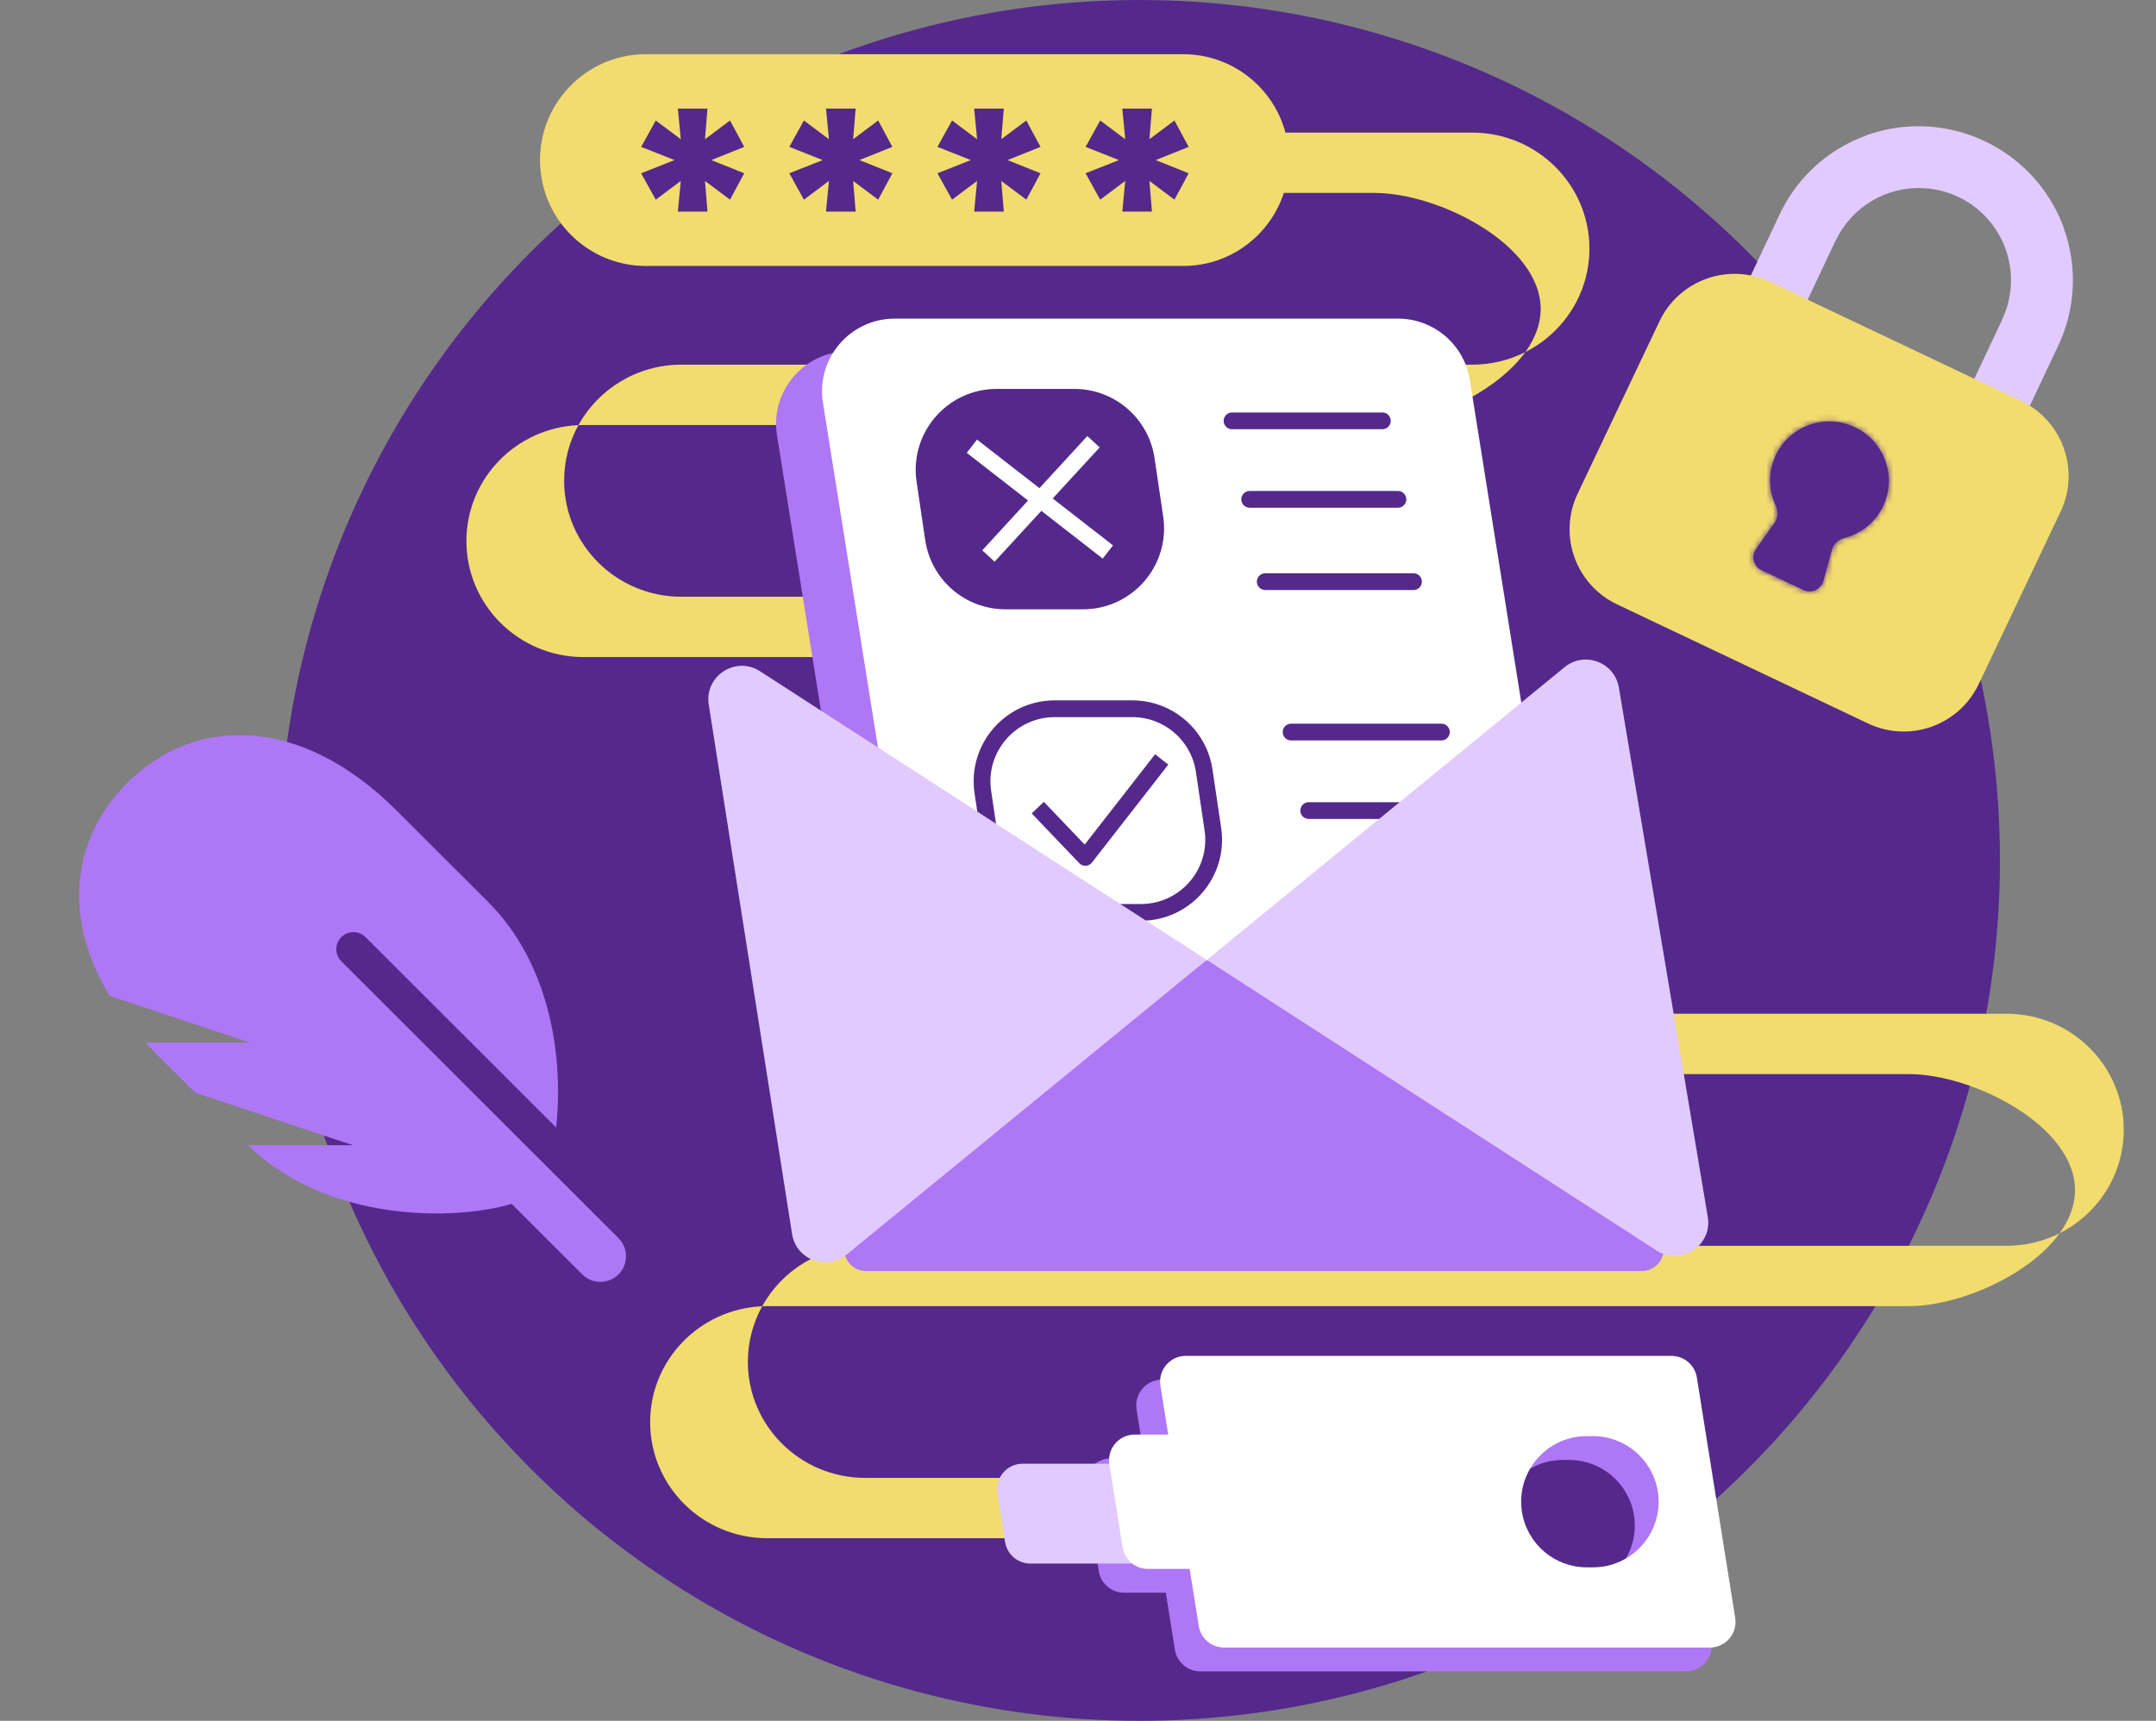 <svg width="357" height="285" viewBox="0 0 357 285" fill="none" xmlns="http://www.w3.org/2000/svg">
<rect x="0" y="0" width="357" height="285" fill="#808080" stroke="none"/>
<circle cx="188.659" cy="142.5" r="142.5" fill="#54298B"/>
<path fill-rule="evenodd" clip-rule="evenodd" d="M340.814 57.236C340.814 57.236 340.815 57.236 340.815 57.236C342.962 52.691 343.707 47.61 342.957 42.635C342.706 40.975 342.294 39.351 341.728 37.786C341.726 37.781 341.729 37.775 341.735 37.773C341.74 37.771 341.743 37.765 341.741 37.76C340.023 33.029 336.941 28.908 332.882 25.917C331.64 25.001 330.323 24.204 328.95 23.531C327.341 22.741 325.645 22.118 323.889 21.678C318.999 20.451 313.858 20.697 309.116 22.383C309.111 22.385 309.108 22.391 309.11 22.396C309.112 22.402 309.109 22.408 309.103 22.41C307.537 22.97 306.022 23.685 304.582 24.549C300.267 27.137 296.822 30.946 294.684 35.493C294.683 35.494 294.683 35.495 294.684 35.495C294.685 35.496 294.685 35.497 294.685 35.498L282.41 61.543C281.206 64.097 282.301 67.144 284.855 68.348C287.41 69.552 290.457 68.457 291.661 65.903L303.935 39.858C303.938 39.853 303.945 39.85 303.95 39.853C303.956 39.856 303.963 39.853 303.966 39.848C305.245 37.132 307.304 34.857 309.882 33.31C312.463 31.762 315.449 31.013 318.462 31.159C320.553 31.26 322.591 31.788 324.454 32.7C326.171 33.544 327.724 34.707 329.024 36.136C331.054 38.367 332.377 41.147 332.826 44.123C333.274 47.096 332.83 50.132 331.549 52.847C331.547 52.853 331.549 52.86 331.555 52.863C331.561 52.866 331.563 52.873 331.561 52.878L319.287 78.921C318.083 81.475 319.178 84.522 321.732 85.726C324.286 86.93 327.333 85.835 328.537 83.281L340.812 57.237C340.812 57.236 340.813 57.236 340.814 57.236Z" fill="#E1CAFF"/>
<path d="M261.23 81.764C257.971 88.629 260.894 96.836 267.76 100.095L309.317 119.822C316.182 123.081 324.39 120.158 327.649 113.292L341.201 84.744C344.46 77.879 341.537 69.672 334.671 66.413L293.114 46.686C286.249 43.427 278.042 46.35 274.782 53.216L261.23 81.764Z" fill="#F1DC6D"/>
<mask id="path-4-inside-1_1267_3443" fill="white">
<path fill-rule="evenodd" clip-rule="evenodd" d="M293.888 86.502C294.46 85.69 294.439 84.618 294.02 83.718C292.833 81.171 292.743 78.141 294.032 75.407C296.339 70.511 302.195 68.42 307.111 70.737C312.027 73.054 314.142 78.901 311.834 83.797C310.546 86.531 308.151 88.39 305.432 89.096C304.471 89.346 303.63 90.012 303.368 90.97L301.936 96.201C301.546 97.622 299.969 98.348 298.636 97.72L291.694 94.448C290.361 93.82 289.917 92.141 290.766 90.936L293.888 86.502Z"/>
</mask>
<path fill-rule="evenodd" clip-rule="evenodd" d="M293.888 86.502C294.46 85.69 294.439 84.618 294.02 83.718C292.833 81.171 292.743 78.141 294.032 75.407C296.339 70.511 302.195 68.42 307.111 70.737C312.027 73.054 314.142 78.901 311.834 83.797C310.546 86.531 308.151 88.39 305.432 89.096C304.471 89.346 303.63 90.012 303.368 90.97L301.936 96.201C301.546 97.622 299.969 98.348 298.636 97.72L291.694 94.448C290.361 93.82 289.917 92.141 290.766 90.936L293.888 86.502Z" fill="#54298B"/>
<path d="M305.432 89.096L306.001 91.286L305.432 89.096ZM291.694 94.448L290.729 96.495L291.694 94.448ZM290.766 90.936L292.616 92.239L290.766 90.936ZM294.02 83.718L296.071 82.762L294.02 83.718ZM293.888 86.502L295.738 87.805L293.888 86.502ZM296.079 76.372C295.089 78.47 295.155 80.796 296.071 82.762L291.969 84.673C290.511 81.545 290.397 77.811 291.985 74.442L296.079 76.372ZM306.146 72.784C302.353 70.996 297.85 72.614 296.079 76.372L291.985 74.442C294.829 68.408 302.037 65.844 308.076 68.69L306.146 72.784ZM309.787 82.833C311.558 79.075 309.94 74.572 306.146 72.784L308.076 68.69C314.115 71.536 316.725 78.728 313.881 84.762L309.787 82.833ZM304.863 86.906C306.962 86.361 308.798 84.931 309.787 82.833L313.881 84.762C312.293 88.131 309.341 90.419 306.001 91.286L304.863 86.906ZM299.753 95.603L301.186 90.372L305.551 91.568L304.118 96.798L299.753 95.603ZM292.659 92.401L299.601 95.673L297.671 99.767L290.729 96.495L292.659 92.401ZM295.738 87.805L292.616 92.239L288.915 89.633L292.038 85.199L295.738 87.805ZM304.118 96.798C303.358 99.576 300.276 100.995 297.671 99.767L299.601 95.673C299.622 95.683 299.636 95.685 299.646 95.685C299.659 95.685 299.675 95.682 299.693 95.673C299.711 95.665 299.724 95.655 299.732 95.645C299.739 95.638 299.747 95.626 299.753 95.603L304.118 96.798ZM306.001 91.286C305.83 91.331 305.703 91.405 305.628 91.471C305.559 91.531 305.551 91.566 305.551 91.568L301.186 90.372C301.714 88.442 303.33 87.304 304.863 86.906L306.001 91.286ZM290.729 96.495C288.125 95.268 287.258 91.987 288.915 89.633L292.616 92.239C292.602 92.259 292.598 92.272 292.597 92.282C292.594 92.294 292.595 92.311 292.599 92.33C292.604 92.349 292.613 92.364 292.621 92.374C292.627 92.381 292.637 92.391 292.659 92.401L290.729 96.495ZM296.071 82.762C296.74 84.198 296.891 86.168 295.738 87.805L292.038 85.199C292.039 85.198 292.061 85.169 292.064 85.078C292.067 84.978 292.043 84.833 291.969 84.673L296.071 82.762Z" fill="#54298B" mask="url(#path-4-inside-1_1267_3443)"/>
<path d="M21.045 129.682C32.108 118.633 49.638 118.226 65.662 134.233C79.565 148.12 76.447 145.007 80.828 149.382C91.52 160.063 93.277 176.057 92.083 186.729L60.525 155.204C59.418 154.099 57.624 154.099 56.519 155.204C55.414 156.31 55.414 158.101 56.519 159.207L102.416 205.056C104.075 206.714 104.075 209.402 102.416 211.059C100.758 212.716 98.066 212.716 96.407 211.059L84.717 199.381C75.467 202.16 54.319 202.595 41.064 189.665H58.429L32.331 180.974C23.489 172.144 25.896 174.575 24.14 172.687H41.433L18.17 164.94C10.133 151.772 12.102 138.617 21.045 129.682Z" fill="#AE77F5"/>
<path d="M127.07 254.759H182.568C183.496 254.759 184.405 254.501 185.194 254.013C189.478 251.368 187.603 244.764 182.568 244.764H143.252C132.529 244.764 123.835 236.16 123.835 225.546C123.835 222.212 124.693 219.076 126.203 216.342C126.49 216.33 126.78 216.323 127.07 216.323H242.516H316.062C324.237 216.323 335.946 211.323 341.049 204.243C347.347 201.066 351.66 194.587 351.66 187.11C351.66 176.497 342.967 167.893 332.244 167.893H185.416C184.489 167.893 183.579 168.151 182.79 168.638C178.506 171.284 180.381 177.888 185.416 177.888H316.062C326.785 177.888 343.588 186.492 343.588 197.106C343.588 199.628 342.639 202.037 341.049 204.243C338.406 205.576 335.413 206.328 332.244 206.328H143.252C135.897 206.328 129.498 210.375 126.203 216.342C115.882 216.791 107.653 225.215 107.653 235.541C107.653 246.155 116.347 254.759 127.07 254.759Z" fill="#F1DC6D"/>
<path d="M96.647 108.825H162.413C163.341 108.825 164.25 108.567 165.039 108.08C169.323 105.434 167.448 98.83 162.413 98.83H112.829C102.105 98.83 93.412 90.226 93.412 79.612C93.412 76.278 94.27 73.142 95.78 70.409C96.067 70.396 96.356 70.39 96.647 70.39H154.039H227.585C235.76 70.39 247.469 65.389 252.572 58.31C258.87 55.133 263.183 48.653 263.183 41.177C263.183 30.563 254.49 21.959 243.767 21.959H106.699C105.772 21.959 104.862 22.217 104.073 22.705C99.79 25.351 101.665 31.954 106.699 31.954H227.585C238.308 31.954 255.111 40.558 255.111 51.172C255.111 53.694 254.162 56.103 252.572 58.31C249.929 59.643 246.936 60.395 243.767 60.395H112.829C105.474 60.395 99.075 64.442 95.78 70.409C85.459 70.858 77.23 79.282 77.23 89.608C77.23 100.221 85.923 108.825 96.647 108.825Z" fill="#F1DC6D"/>
<path d="M213.197 23.553C215.031 34.266 206.779 44.051 195.91 44.051L106.956 44.051C98.374 44.051 91.052 37.84 89.652 29.373C87.887 18.689 96.128 8.974 106.956 8.974L195.91 8.974C204.454 8.974 211.755 15.131 213.197 23.553Z" fill="#F1DC6D"/>
<path d="M112.245 35.045L112.728 29.968L108.583 33.07L106.165 28.698L111.692 26.512L106.165 24.326L108.583 19.954L112.728 23.057L112.245 17.98L117.15 17.98L116.735 23.057L120.881 19.954L123.23 24.326L117.772 26.512L123.23 28.698L120.881 33.07L116.735 29.968L117.15 35.045L112.245 35.045Z" fill="#54298B"/>
<path d="M136.776 35.045L137.259 29.968L133.114 33.07L130.696 28.698L136.223 26.512L130.696 24.326L133.114 19.954L137.259 23.057L136.776 17.98L141.681 17.98L141.267 23.057L145.412 19.954L147.761 24.326L142.303 26.512L147.761 28.698L145.412 33.07L141.267 29.968L141.681 35.045L136.776 35.045Z" fill="#54298B"/>
<path d="M161.306 35.045L161.79 29.968L157.645 33.07L155.226 28.698L160.754 26.512L155.226 24.326L157.645 19.954L161.79 23.057L161.306 17.98L166.212 17.98L165.797 23.057L169.942 19.954L172.291 24.326L166.833 26.512L172.291 28.698L169.942 33.07L165.797 29.968L166.212 35.045L161.306 35.045Z" fill="#54298B"/>
<path d="M185.837 35.045L186.321 29.968L182.175 33.07L179.757 28.698L185.284 26.512L179.757 24.326L182.175 19.954L186.321 23.057L185.837 17.98L190.742 17.98L190.328 23.057L194.473 19.954L196.822 24.326L191.364 26.512L196.822 28.698L194.473 33.07L190.328 29.968L190.742 35.045L185.837 35.045Z" fill="#54298B"/>
<path d="M128.661 72.101C127.495 64.794 133.14 58.178 140.538 58.178H223.894C229.805 58.178 234.84 62.473 235.771 68.31L250.163 158.511C251.329 165.817 245.684 172.433 238.286 172.433H154.931C149.02 172.433 143.985 168.138 143.053 162.301L128.661 72.101Z" fill="#AE77F5"/>
<path d="M136.266 66.694C135.1 59.388 140.745 52.772 148.143 52.772H231.498C237.409 52.772 242.444 57.067 243.375 62.904L257.767 153.104C258.933 160.41 253.289 167.026 245.89 167.026H162.535C156.624 167.026 151.59 162.731 150.658 156.894L136.266 66.694Z" fill="white"/>
<path d="M162.743 131.173C161.666 123.907 167.296 117.382 174.641 117.382H187.501C193.462 117.382 198.524 121.748 199.398 127.645L200.832 137.314C201.909 144.58 196.279 151.106 188.934 151.106H176.074C170.113 151.106 165.051 146.739 164.177 140.842L162.743 131.173Z" fill="white" stroke="#54298B" stroke-width="2.776"/>
<path d="M171.839 133.757L179.713 142L192.358 125.778" stroke="#54298B" stroke-width="2.776" stroke-linejoin="round"/>
<path d="M153.143 79.59C152.066 72.324 157.696 65.799 165.041 65.799H177.901C183.862 65.799 188.924 70.165 189.799 76.062L191.232 85.731C192.309 92.997 186.679 99.522 179.334 99.522H166.474C160.513 99.522 155.451 95.156 154.577 89.259L153.143 79.59Z" fill="#54298B" stroke="#54298B" stroke-width="2.776"/>
<path d="M183.445 91.421L160.929 73.901" stroke="white" stroke-width="2.776" stroke-linejoin="round"/>
<path d="M163.666 92.087L181.068 73.157" stroke="white" stroke-width="2.776" stroke-linejoin="round"/>
<path d="M206.927 82.699H231.472" stroke="#54298B" stroke-width="2.776" stroke-linecap="round" stroke-linejoin="round"/>
<path d="M216.707 134.244H241.251" stroke="#54298B" stroke-width="2.776" stroke-linecap="round" stroke-linejoin="round"/>
<path d="M209.505 96.331H234.049" stroke="#54298B" stroke-width="2.776" stroke-linecap="round" stroke-linejoin="round"/>
<path d="M219.283 147.875H243.827" stroke="#54298B" stroke-width="2.776" stroke-linecap="round" stroke-linejoin="round"/>
<path d="M204.009 69.699H228.895" stroke="#54298B" stroke-width="2.776" stroke-linecap="round" stroke-linejoin="round"/>
<path d="M213.788 121.243H238.673" stroke="#54298B" stroke-width="2.776" stroke-linecap="round" stroke-linejoin="round"/>
<path d="M198.072 159.823L141.176 203.879C138.387 206.039 139.914 210.506 143.442 210.506H271.808C275.538 210.506 276.926 205.612 273.75 203.655L202.279 159.599C200.967 158.79 199.291 158.879 198.072 159.823Z" fill="#AE77F5"/>
<path d="M125.855 111.175L199.824 158.981L259.071 110.496C262.37 107.796 267.355 109.669 268.061 113.873L282.78 201.528C283.579 206.287 278.344 209.729 274.292 207.11L199.824 158.981L140.156 207.81C136.837 210.526 131.823 208.613 131.156 204.377L117.358 116.7C116.612 111.96 121.825 108.57 125.855 111.175Z" fill="#E1CAFF"/>
<path fill-rule="evenodd" clip-rule="evenodd" d="M283.377 271.886C283.789 274.471 281.792 276.811 279.175 276.811L198.748 276.811C196.657 276.811 194.876 275.291 194.546 273.226L193.041 263.784L186.14 263.784C184.048 263.784 182.267 262.264 181.938 260.199L179.747 246.455C179.335 243.87 181.331 241.53 183.948 241.53L189.493 241.53L188.201 233.427C187.789 230.843 189.786 228.503 192.402 228.503L272.83 228.503C274.921 228.503 276.702 230.022 277.031 232.087L283.377 271.886ZM259.829 263.522C266.512 263.522 271.611 257.545 270.558 250.945C269.717 245.672 265.169 241.792 259.829 241.792L258.804 241.792C252.12 241.792 247.021 247.769 248.075 254.369C248.916 259.642 253.464 263.522 258.804 263.522L259.829 263.522Z" fill="#AE77F5"/>
<path d="M196.703 254.033C197.115 256.617 195.119 258.957 192.502 258.957L170.624 258.957C168.533 258.957 166.751 257.438 166.422 255.373L165.141 247.338C164.729 244.753 166.726 242.413 169.343 242.413L191.221 242.413C193.312 242.413 195.093 243.933 195.422 245.998L196.703 254.033Z" fill="#E1CAFF"/>
<path fill-rule="evenodd" clip-rule="evenodd" d="M287.32 267.943C287.732 270.527 285.736 272.867 283.119 272.867L202.692 272.867C200.601 272.867 198.819 271.348 198.49 269.283L196.985 259.84L190.083 259.84C187.992 259.84 186.211 258.321 185.882 256.256L183.691 242.511C183.279 239.927 185.275 237.587 187.892 237.587L193.437 237.587L192.145 229.484C191.733 226.9 193.729 224.559 196.346 224.559L276.774 224.559C278.865 224.559 280.646 226.079 280.975 228.144L287.32 267.943ZM263.773 259.579C270.456 259.579 275.555 253.601 274.502 247.001C273.661 241.728 269.112 237.848 263.773 237.848L262.748 237.848C256.064 237.848 250.965 243.825 252.018 250.425C252.86 255.698 257.408 259.579 262.748 259.579L263.773 259.579Z" fill="white"/>
</svg>
